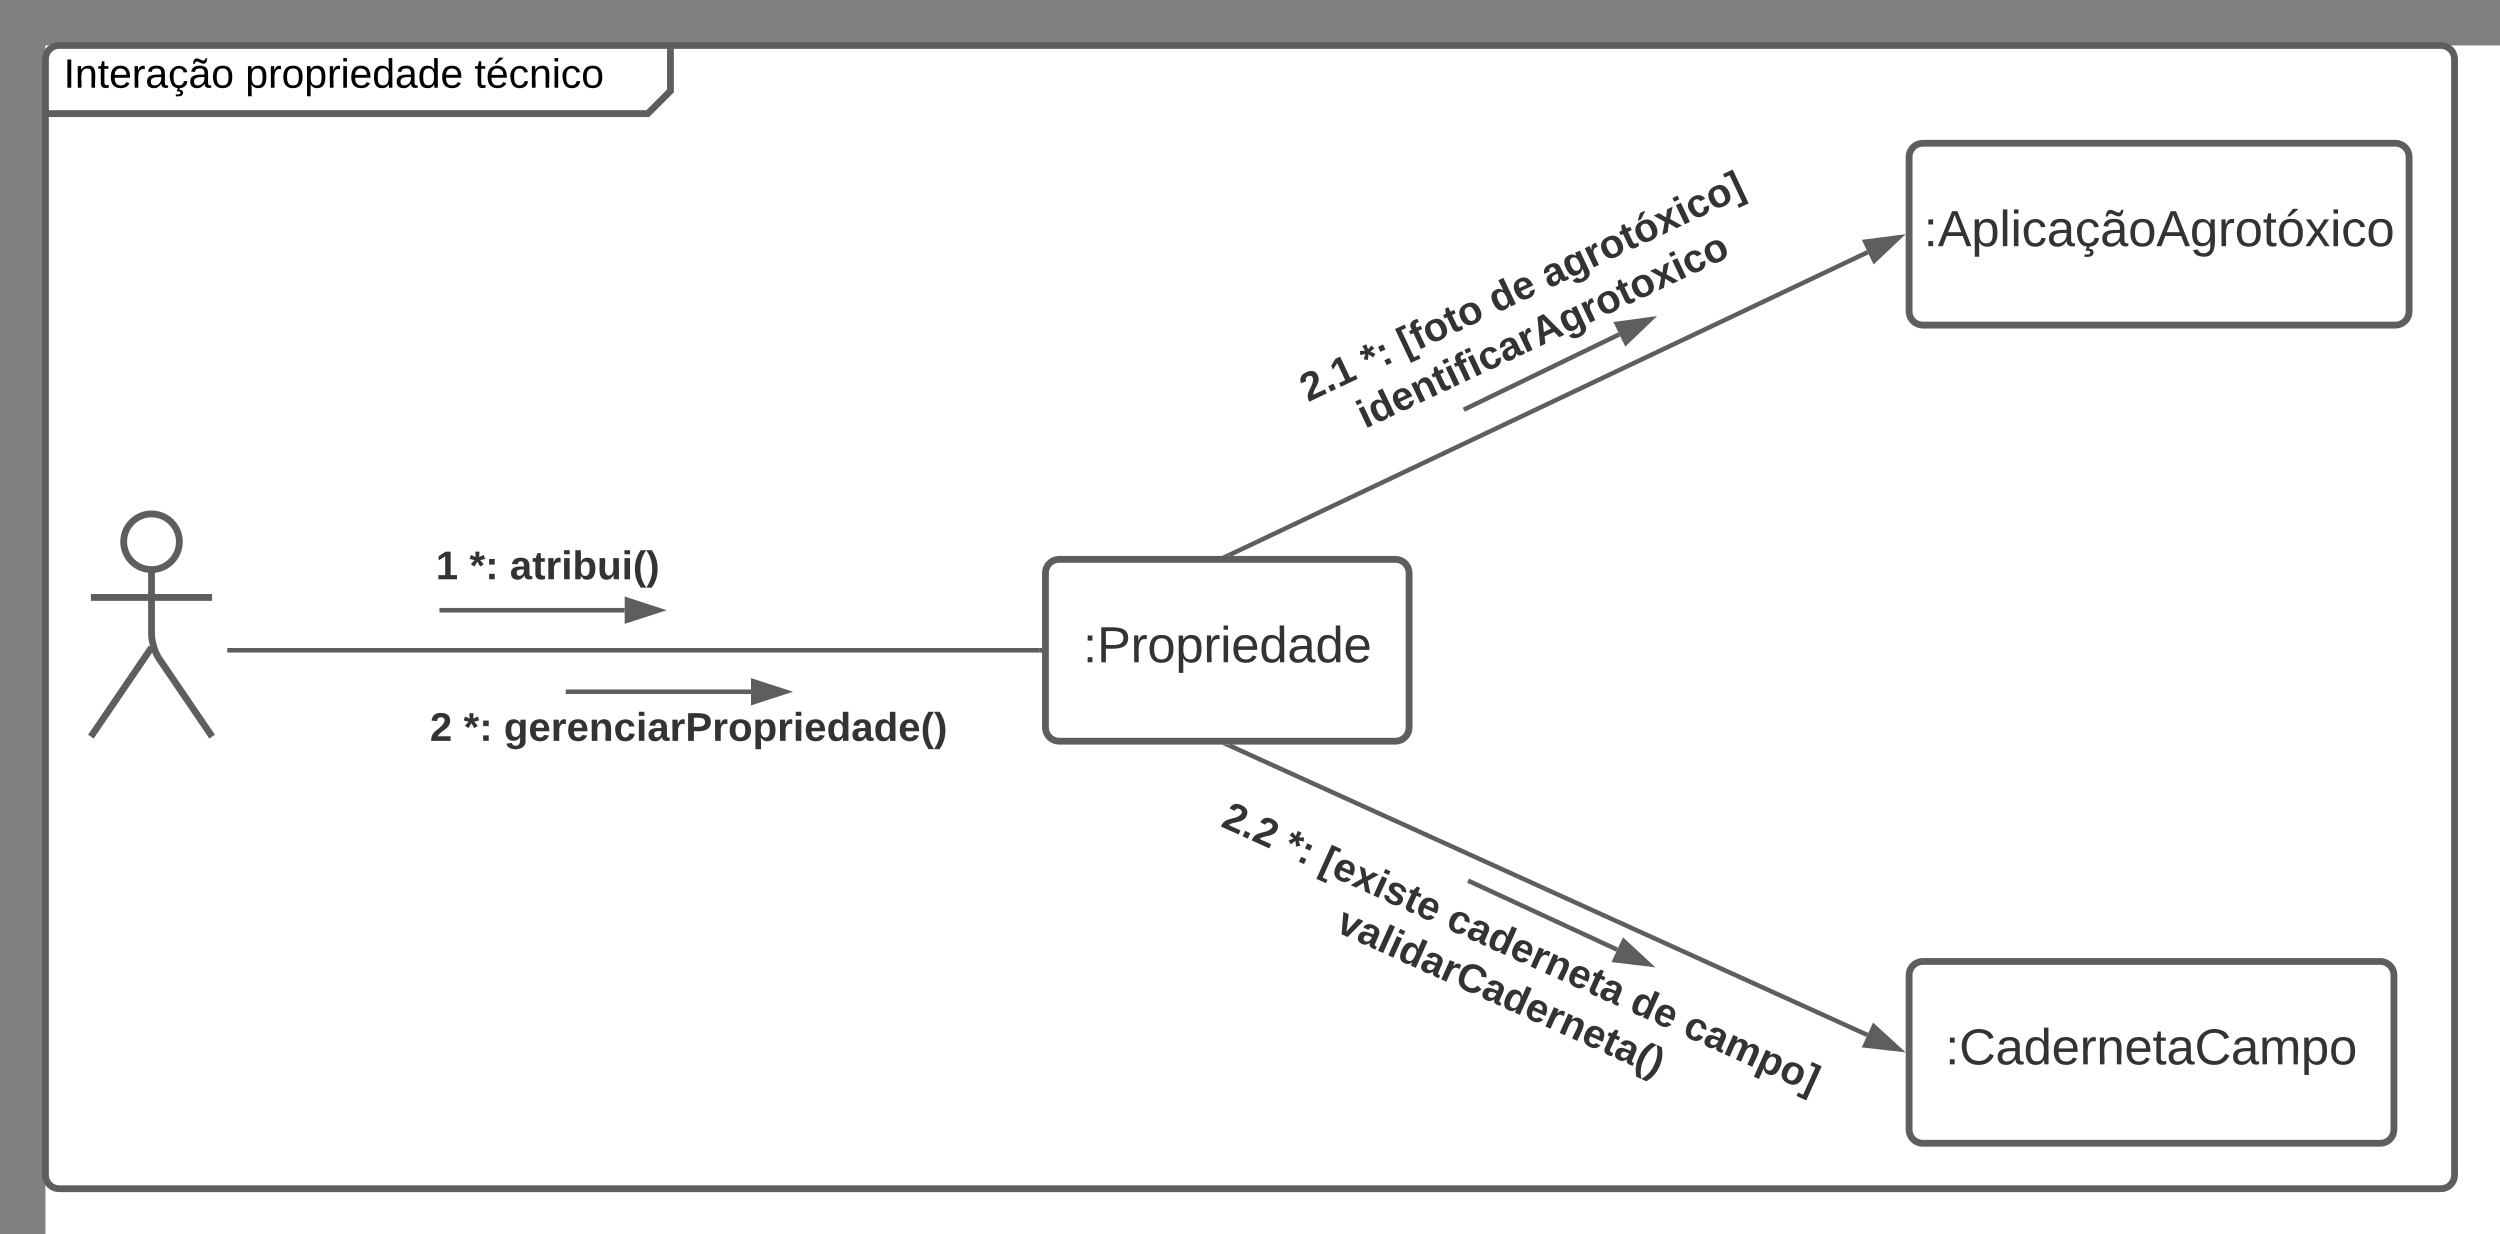 <svg xmlns="http://www.w3.org/2000/svg" xmlns:xlink="http://www.w3.org/1999/xlink" xmlns:lucid="lucid" width="1100" height="543.04"><rect width="100%" height="100%" fill="#808080" stroke="none"/><g transform="translate(20 20)" lucid:page-tab-id="0_0"><path d="M0 0h1870.87v1322.83H0z" fill="#fff"/><path d="M0 6c0-3.3 2.7-6 6-6h263c3.3 0 6 2.7 6 6v8c0 3.3-1.9 7.9-4.24 10.24l-1.52 1.52C266.9 28.1 262.3 30 259 30H6c-3.3 0-6-2.7-6-6z" fill="#fff"/><path d="M275 0v20l-10 10H0" stroke="#5e5e5e" stroke-width="3" fill="none"/><path d="M0 6c0-3.3 2.7-6 6-6h1048c3.3 0 6 2.7 6 6v491.04c0 3.3-2.7 6-6 6H6c-3.3 0-6-2.7-6-6z" stroke="#5e5e5e" stroke-width="3" fill="none"/><use xlink:href="#a" transform="matrix(1,0,0,1,8,0) translate(0 18.6)"/><use xlink:href="#b" transform="matrix(1,0,0,1,8,0) translate(79.95 18.6)"/><use xlink:href="#c" transform="matrix(1,0,0,1,8,0) translate(180.8 18.6)"/><path d="M58.92 218.37c0 6.77-5.5 12.25-12.25 12.25-6.77 0-12.25-5.48-12.25-12.25 0-6.76 5.48-12.25 12.25-12.25 6.76 0 12.25 5.5 12.25 12.25z" stroke="#5e5e5e" stroke-width="3" fill="#fff"/><path d="M46.67 230.62v28.3c0 3.3 1.5 8.22 3.37 10.96l23.3 34.24m-26.67-39.2L20 304.12m0-61.25h53.33" stroke="#5e5e5e" stroke-width="3" fill="none"/><path d="M20 212.12c0-3.3 2.7-6 6-6h41.33c3.32 0 6 2.7 6 6v108c0 3.3-2.68 6-6 6H26c-3.3 0-6-2.7-6-6z" fill="none"/><path d="M440 232.12c0-3.3 2.7-6 6-6h148c3.3 0 6 2.7 6 6v68c0 3.3-2.7 6-6 6H446c-3.3 0-6-2.7-6-6z" stroke="#5e5e5e" stroke-width="3" fill="#fff"/><use xlink:href="#d" transform="matrix(1,0,0,1,440,226.121) translate(16.517 45.278)"/><path d="M81 266.12h356.5M81.03 266.12H80" stroke="#5e5e5e" stroke-width="2" fill="none"/><path d="M438.5 267.12h-1.03v-2h1.03z" stroke="#5e5e5e" stroke-width=".05" fill="#5e5e5e"/><path d="M820 49.04c0-3.32 2.7-6 6-6h208c3.3 0 6 2.68 6 6v68c0 3.3-2.7 6-6 6H826c-3.3 0-6-2.7-6-6z" stroke="#5e5e5e" stroke-width="3" fill="#fff"/><use xlink:href="#e" transform="matrix(1,0,0,1,820,43.037) translate(6.425 45.278)"/><path d="M820 409.04c0-3.32 2.7-6 6-6h201.33c3.32 0 6 2.68 6 6v68c0 3.3-2.68 6-6 6H826c-3.3 0-6-2.7-6-6z" stroke="#5e5e5e" stroke-width="3" fill="#fff"/><use xlink:href="#f" transform="matrix(1,0,0,1,820,403.037) translate(15.888 45.278)"/><path d="M101 206.04c0-3.32 2.7-6 6-6h228c3.3 0 6 2.68 6 6v48c0 3.3-2.7 6-6 6H107c-3.3 0-6-2.7-6-6z" stroke="#000" stroke-opacity="0" stroke-width="3" fill="#fff" fill-opacity="0"/><use xlink:href="#g" transform="matrix(1,0,0,1,106,205.037) translate(65.765 29.847)"/><use xlink:href="#h" transform="matrix(1,0,0,1,106,205.037) translate(80.58 29.847)"/><use xlink:href="#i" transform="matrix(1,0,0,1,106,205.037) translate(98.309 29.847)"/><path d="M163 277.12c0-3.3 2.7-6 6-6h228c3.3 0 6 2.7 6 6v48c0 3.3-2.7 6-6 6H169c-3.3 0-6-2.7-6-6z" stroke="#000" stroke-opacity="0" stroke-width="3" fill="#fff" fill-opacity="0"/><use xlink:href="#j" transform="matrix(1,0,0,1,168,276.121) translate(1.148 29.847)"/><use xlink:href="#h" transform="matrix(1,0,0,1,168,276.121) translate(15.963 29.847)"/><use xlink:href="#k" transform="matrix(1,0,0,1,168,276.121) translate(33.691 29.847)"/><path d="M536.67 147.83c-1.4-3-.13-6.57 2.87-7.98l206.2-97.3c3-1.4 6.57-.12 8 2.88l20.47 43.4c1.42 3 .14 6.58-2.86 8l-206.2 97.28c-3 1.43-6.57.14-7.98-2.85z" stroke="#000" stroke-opacity="0" stroke-width="3" fill="#fff" fill-opacity="0"/><use xlink:href="#l" transform="matrix(0.904,-0.427,0.427,0.904,540.769,144.797) translate(8.16 17.347)"/><use xlink:href="#h" transform="matrix(0.904,-0.427,0.427,0.904,540.769,144.797) translate(37.79 17.347)"/><use xlink:href="#m" transform="matrix(0.904,-0.427,0.427,0.904,540.769,144.797) translate(55.519 17.347)"/><use xlink:href="#n" transform="matrix(0.904,-0.427,0.427,0.904,540.769,144.797) translate(99.716 17.347)"/><use xlink:href="#o" transform="matrix(0.904,-0.427,0.427,0.904,540.769,144.797) translate(125.346 17.347)"/><use xlink:href="#p" transform="matrix(0.904,-0.427,0.427,0.904,540.769,144.797) translate(25.864 38.681)"/><path d="M520.66 317.56c1.37-3.02 4.92-4.37 7.94-3l262.46 118.57c3.02 1.36 4.36 4.92 3 7.94l-25.53 56.5c-1.36 3.02-4.92 4.36-7.94 3L498.12 382c-3.02-1.37-4.36-4.92-3-7.94z" stroke="#000" stroke-opacity="0" stroke-width="3" fill="#fff" fill-opacity="0"/><use xlink:href="#q" transform="matrix(0.911,0.412,-0.412,0.911,525.631,318.704) translate(2.037 26.222)"/><use xlink:href="#h" transform="matrix(0.911,0.412,-0.412,0.911,525.631,318.704) translate(31.667 26.222)"/><use xlink:href="#r" transform="matrix(0.911,0.412,-0.412,0.911,525.631,318.704) translate(49.395 26.222)"/><use xlink:href="#s" transform="matrix(0.911,0.412,-0.412,0.911,525.631,318.704) translate(110.531 26.222)"/><use xlink:href="#n" transform="matrix(0.911,0.412,-0.412,0.911,525.631,318.704) translate(199.272 26.222)"/><use xlink:href="#t" transform="matrix(0.911,0.412,-0.412,0.911,525.631,318.704) translate(224.901 26.222)"/><use xlink:href="#u" transform="matrix(0.911,0.412,-0.412,0.911,525.631,318.704) translate(67.148 47.556)"/><path d="M520.9 224.2L801.78 90.96" stroke="#5e5e5e" stroke-width="2" fill="none"/><path d="M521.14 224.62h-3.47l2.83-1.34z" stroke="#5e5e5e" stroke-width=".05" fill="#5e5e5e"/><path d="M815.58 84.42l-10.9 10.3-3.98-8.37z" stroke="#5e5e5e" stroke-width="2" fill="#5e5e5e"/><path d="M520.9 308.03L801.66 435.4" stroke="#5e5e5e" stroke-width="2" fill="none"/><path d="M520.52 308.95l-2.94-1.33h3.55z" stroke="#5e5e5e" stroke-width=".05" fill="#5e5e5e"/><path d="M815.55 441.7l-14.9-1.67 3.83-8.45z" stroke="#5e5e5e" stroke-width="2" fill="#5e5e5e"/><path d="M174.36 248.5h80.5M174.4 248.5h-1.04" stroke="#5e5e5e" stroke-width="2" fill="none"/><path d="M270.12 248.5l-14.26 4.62v-9.27z" stroke="#5e5e5e" stroke-width="2" fill="#5e5e5e"/><path d="M229.93 284.37h80.5M229.96 284.37h-1.03" stroke="#5e5e5e" stroke-width="2" fill="none"/><path d="M325.7 284.37L311.43 289v-9.26z" stroke="#5e5e5e" stroke-width="2" fill="#5e5e5e"/><path d="M624.94 159.84l67.57-32.74M624.96 159.83l-.92.45" stroke="#5e5e5e" stroke-width="2" fill="none"/><path d="M706.25 120.45l-10.82 10.4-4.04-8.35z" stroke="#5e5e5e" stroke-width="2" fill="#5e5e5e"/><path d="M626.83 367.9l64.75 29.97M626.85 367.9l-.93-.43" stroke="#5e5e5e" stroke-width="2" fill="none"/><path d="M705.44 404.28l-14.9-1.78 3.9-8.42z" stroke="#5e5e5e" stroke-width="2" fill="#5e5e5e"/><defs><path d="M33 0v-248h34V0H33" id="v"/><path d="M117-194c89-4 53 116 60 194h-32v-121c0-31-8-49-39-48C34-167 62-67 57 0H25l-1-190h30c1 10-1 24 2 32 11-22 29-35 61-36" id="w"/><path d="M59-47c-2 24 18 29 38 22v24C64 9 27 4 27-40v-127H5v-23h24l9-43h21v43h35v23H59v120" id="x"/><path d="M100-194c63 0 86 42 84 106H49c0 40 14 67 53 68 26 1 43-12 49-29l28 8c-11 28-37 45-77 45C44 4 14-33 15-96c1-61 26-98 85-98zm52 81c6-60-76-77-97-28-3 7-6 17-6 28h103" id="y"/><path d="M114-163C36-179 61-72 57 0H25l-1-190h30c1 12-1 29 2 39 6-27 23-49 58-41v29" id="z"/><path d="M141-36C126-15 110 5 73 4 37 3 15-17 15-53c-1-64 63-63 125-63 3-35-9-54-41-54-24 1-41 7-42 31l-33-3c5-37 33-52 76-52 45 0 72 20 72 64v82c-1 20 7 32 28 27v20c-31 9-61-2-59-35zM48-53c0 20 12 33 32 33 41-3 63-29 60-74-43 2-92-5-92 41" id="A"/><path d="M96-169c-40 0-48 33-48 73s9 75 48 75c24 0 41-14 43-38l32 2c-6 37-31 61-74 61-59 0-76-41-82-99-10-93 101-131 147-64 4 7 5 14 7 22l-32 3c-4-21-16-35-41-35zm3 187c19-1 33 8 33 26 0 31-30 33-64 32V58c18 2 39 4 41-13 1-15-18-13-34-13L87 0h19" id="B"/><path d="M141-36C126-15 110 5 73 4 37 3 15-17 15-53c-1-64 63-63 125-63 3-35-9-54-41-54-24 1-41 7-42 31l-33-3c5-37 33-52 76-52 45 0 72 20 72 64v82c-1 20 7 32 28 27v20c-31 9-61-2-59-35zM48-53c0 20 12 33 32 33 41-3 63-29 60-74-43 2-92-5-92 41zm117-205c-3 23-9 48-36 47-26-1-65-44-74 0H39c4-23 8-48 36-47s64 44 74 0h16" id="C"/><path d="M100-194c62-1 85 37 85 99 1 63-27 99-86 99S16-35 15-95c0-66 28-99 85-99zM99-20c44 1 53-31 53-75 0-43-8-75-51-75s-53 32-53 75 10 74 51 75" id="D"/><g id="a"><use transform="matrix(0.05,0,0,0.05,0,0)" xlink:href="#v"/><use transform="matrix(0.05,0,0,0.05,5,0)" xlink:href="#w"/><use transform="matrix(0.05,0,0,0.05,15,0)" xlink:href="#x"/><use transform="matrix(0.05,0,0,0.05,20,0)" xlink:href="#y"/><use transform="matrix(0.05,0,0,0.05,30,0)" xlink:href="#z"/><use transform="matrix(0.05,0,0,0.05,35.95,0)" xlink:href="#A"/><use transform="matrix(0.05,0,0,0.05,45.95,0)" xlink:href="#B"/><use transform="matrix(0.05,0,0,0.05,54.95,0)" xlink:href="#C"/><use transform="matrix(0.05,0,0,0.05,64.95,0)" xlink:href="#D"/></g><path d="M115-194c55 1 70 41 70 98S169 2 115 4C84 4 66-9 55-30l1 105H24l-1-265h31l2 30c10-21 28-34 59-34zm-8 174c40 0 45-34 45-75s-6-73-45-74c-42 0-51 32-51 76 0 43 10 73 51 73" id="E"/><path d="M24-231v-30h32v30H24zM24 0v-190h32V0H24" id="F"/><path d="M85-194c31 0 48 13 60 33l-1-100h32l1 261h-30c-2-10 0-23-3-31C134-8 116 4 85 4 32 4 16-35 15-94c0-66 23-100 70-100zm9 24c-40 0-46 34-46 75 0 40 6 74 45 74 42 0 51-32 51-76 0-42-9-74-50-73" id="G"/><g id="b"><use transform="matrix(0.05,0,0,0.05,0,0)" xlink:href="#E"/><use transform="matrix(0.05,0,0,0.05,10,0)" xlink:href="#z"/><use transform="matrix(0.05,0,0,0.05,15.95,0)" xlink:href="#D"/><use transform="matrix(0.05,0,0,0.05,25.95,0)" xlink:href="#E"/><use transform="matrix(0.05,0,0,0.05,35.95,0)" xlink:href="#z"/><use transform="matrix(0.05,0,0,0.05,41.9,0)" xlink:href="#F"/><use transform="matrix(0.05,0,0,0.05,45.85,0)" xlink:href="#y"/><use transform="matrix(0.05,0,0,0.05,55.85,0)" xlink:href="#G"/><use transform="matrix(0.05,0,0,0.05,65.85,0)" xlink:href="#A"/><use transform="matrix(0.05,0,0,0.05,75.85,0)" xlink:href="#G"/><use transform="matrix(0.05,0,0,0.05,85.85,0)" xlink:href="#y"/></g><path d="M100-194c63 0 86 42 84 106H49c0 40 14 67 53 68 26 1 43-12 49-29l28 8c-11 28-37 45-77 45C44 4 14-33 15-96c1-61 26-98 85-98zm52 81c6-60-76-77-97-28-3 7-6 17-6 28h103zm-74-98c8-23 27-35 38-54h36v5l-58 49H78" id="H"/><path d="M96-169c-40 0-48 33-48 73s9 75 48 75c24 0 41-14 43-38l32 2c-6 37-31 61-74 61-59 0-76-41-82-99-10-93 101-131 147-64 4 7 5 14 7 22l-32 3c-4-21-16-35-41-35" id="I"/><g id="c"><use transform="matrix(0.05,0,0,0.05,0,0)" xlink:href="#x"/><use transform="matrix(0.05,0,0,0.05,5,0)" xlink:href="#H"/><use transform="matrix(0.05,0,0,0.05,15,0)" xlink:href="#I"/><use transform="matrix(0.05,0,0,0.05,24,0)" xlink:href="#w"/><use transform="matrix(0.05,0,0,0.05,34,0)" xlink:href="#F"/><use transform="matrix(0.05,0,0,0.05,37.95,0)" xlink:href="#I"/><use transform="matrix(0.05,0,0,0.05,46.95,0)" xlink:href="#D"/></g><path fill="#333" d="M33-154v-36h34v36H33zM33 0v-36h34V0H33" id="J"/><path fill="#333" d="M30-248c87 1 191-15 191 75 0 78-77 80-158 76V0H30v-248zm33 125c57 0 124 11 124-50 0-59-68-47-124-48v98" id="K"/><path fill="#333" d="M114-163C36-179 61-72 57 0H25l-1-190h30c1 12-1 29 2 39 6-27 23-49 58-41v29" id="L"/><path fill="#333" d="M100-194c62-1 85 37 85 99 1 63-27 99-86 99S16-35 15-95c0-66 28-99 85-99zM99-20c44 1 53-31 53-75 0-43-8-75-51-75s-53 32-53 75 10 74 51 75" id="M"/><path fill="#333" d="M115-194c55 1 70 41 70 98S169 2 115 4C84 4 66-9 55-30l1 105H24l-1-265h31l2 30c10-21 28-34 59-34zm-8 174c40 0 45-34 45-75s-6-73-45-74c-42 0-51 32-51 76 0 43 10 73 51 73" id="N"/><path fill="#333" d="M24-231v-30h32v30H24zM24 0v-190h32V0H24" id="O"/><path fill="#333" d="M100-194c63 0 86 42 84 106H49c0 40 14 67 53 68 26 1 43-12 49-29l28 8c-11 28-37 45-77 45C44 4 14-33 15-96c1-61 26-98 85-98zm52 81c6-60-76-77-97-28-3 7-6 17-6 28h103" id="P"/><path fill="#333" d="M85-194c31 0 48 13 60 33l-1-100h32l1 261h-30c-2-10 0-23-3-31C134-8 116 4 85 4 32 4 16-35 15-94c0-66 23-100 70-100zm9 24c-40 0-46 34-46 75 0 40 6 74 45 74 42 0 51-32 51-76 0-42-9-74-50-73" id="Q"/><path fill="#333" d="M141-36C126-15 110 5 73 4 37 3 15-17 15-53c-1-64 63-63 125-63 3-35-9-54-41-54-24 1-41 7-42 31l-33-3c5-37 33-52 76-52 45 0 72 20 72 64v82c-1 20 7 32 28 27v20c-31 9-61-2-59-35zM48-53c0 20 12 33 32 33 41-3 63-29 60-74-43 2-92-5-92 41" id="R"/><g id="d"><use transform="matrix(0.062,0,0,0.062,0,0)" xlink:href="#J"/><use transform="matrix(0.062,0,0,0.062,6.173,0)" xlink:href="#K"/><use transform="matrix(0.062,0,0,0.062,20.988,0)" xlink:href="#L"/><use transform="matrix(0.062,0,0,0.062,28.333,0)" xlink:href="#M"/><use transform="matrix(0.062,0,0,0.062,40.679,0)" xlink:href="#N"/><use transform="matrix(0.062,0,0,0.062,53.025,0)" xlink:href="#L"/><use transform="matrix(0.062,0,0,0.062,60.37,0)" xlink:href="#O"/><use transform="matrix(0.062,0,0,0.062,65.247,0)" xlink:href="#P"/><use transform="matrix(0.062,0,0,0.062,77.593,0)" xlink:href="#Q"/><use transform="matrix(0.062,0,0,0.062,89.938,0)" xlink:href="#R"/><use transform="matrix(0.062,0,0,0.062,102.284,0)" xlink:href="#Q"/><use transform="matrix(0.062,0,0,0.062,114.63,0)" xlink:href="#P"/></g><path fill="#333" d="M205 0l-28-72H64L36 0H1l101-248h38L239 0h-34zm-38-99l-47-123c-12 45-31 82-46 123h93" id="S"/><path fill="#333" d="M24 0v-261h32V0H24" id="T"/><path fill="#333" d="M96-169c-40 0-48 33-48 73s9 75 48 75c24 0 41-14 43-38l32 2c-6 37-31 61-74 61-59 0-76-41-82-99-10-93 101-131 147-64 4 7 5 14 7 22l-32 3c-4-21-16-35-41-35" id="U"/><path fill="#333" d="M96-169c-40 0-48 33-48 73s9 75 48 75c24 0 41-14 43-38l32 2c-6 37-31 61-74 61-59 0-76-41-82-99-10-93 101-131 147-64 4 7 5 14 7 22l-32 3c-4-21-16-35-41-35zm3 187c19-1 33 8 33 26 0 31-30 33-64 32V58c18 2 39 4 41-13 1-15-18-13-34-13L87 0h19" id="V"/><path fill="#333" d="M141-36C126-15 110 5 73 4 37 3 15-17 15-53c-1-64 63-63 125-63 3-35-9-54-41-54-24 1-41 7-42 31l-33-3c5-37 33-52 76-52 45 0 72 20 72 64v82c-1 20 7 32 28 27v20c-31 9-61-2-59-35zM48-53c0 20 12 33 32 33 41-3 63-29 60-74-43 2-92-5-92 41zm117-205c-3 23-9 48-36 47-26-1-65-44-74 0H39c4-23 8-48 36-47s64 44 74 0h16" id="W"/><path fill="#333" d="M177-190C167-65 218 103 67 71c-23-6-38-20-44-43l32-5c15 47 100 32 89-28v-30C133-14 115 1 83 1 29 1 15-40 15-95c0-56 16-97 71-98 29-1 48 16 59 35 1-10 0-23 2-32h30zM94-22c36 0 50-32 50-73 0-42-14-75-50-75-39 0-46 34-46 75s6 73 46 73" id="X"/><path fill="#333" d="M59-47c-2 24 18 29 38 22v24C64 9 27 4 27-40v-127H5v-23h24l9-43h21v43h35v23H59v120" id="Y"/><path fill="#333" d="M100-194c62-1 85 37 85 99 1 63-27 99-86 99S16-35 15-95c0-66 28-99 85-99zM99-20c44 1 53-31 53-75 0-43-8-75-51-75s-53 32-53 75 10 74 51 75zM76-211c8-23 27-35 38-54h36v5l-58 49H76" id="Z"/><path fill="#333" d="M141 0L90-78 38 0H4l68-98-65-92h35l48 74 47-74h35l-64 92 68 98h-35" id="aa"/><g id="e"><use transform="matrix(0.062,0,0,0.062,0,0)" xlink:href="#J"/><use transform="matrix(0.062,0,0,0.062,6.173,0)" xlink:href="#S"/><use transform="matrix(0.062,0,0,0.062,20.988,0)" xlink:href="#N"/><use transform="matrix(0.062,0,0,0.062,33.333,0)" xlink:href="#T"/><use transform="matrix(0.062,0,0,0.062,38.21,0)" xlink:href="#O"/><use transform="matrix(0.062,0,0,0.062,43.086,0)" xlink:href="#U"/><use transform="matrix(0.062,0,0,0.062,54.198,0)" xlink:href="#R"/><use transform="matrix(0.062,0,0,0.062,66.543,0)" xlink:href="#V"/><use transform="matrix(0.062,0,0,0.062,77.654,0)" xlink:href="#W"/><use transform="matrix(0.062,0,0,0.062,90,0)" xlink:href="#M"/><use transform="matrix(0.062,0,0,0.062,102.346,0)" xlink:href="#S"/><use transform="matrix(0.062,0,0,0.062,117.16,0)" xlink:href="#X"/><use transform="matrix(0.062,0,0,0.062,129.506,0)" xlink:href="#L"/><use transform="matrix(0.062,0,0,0.062,136.852,0)" xlink:href="#M"/><use transform="matrix(0.062,0,0,0.062,149.198,0)" xlink:href="#Y"/><use transform="matrix(0.062,0,0,0.062,155.37,0)" xlink:href="#Z"/><use transform="matrix(0.062,0,0,0.062,167.716,0)" xlink:href="#aa"/><use transform="matrix(0.062,0,0,0.062,178.827,0)" xlink:href="#O"/><use transform="matrix(0.062,0,0,0.062,183.704,0)" xlink:href="#U"/><use transform="matrix(0.062,0,0,0.062,194.815,0)" xlink:href="#M"/></g><path fill="#333" d="M212-179c-10-28-35-45-73-45-59 0-87 40-87 99 0 60 29 101 89 101 43 0 62-24 78-52l27 14C228-24 195 4 139 4 59 4 22-46 18-125c-6-104 99-153 187-111 19 9 31 26 39 46" id="ab"/><path fill="#333" d="M117-194c89-4 53 116 60 194h-32v-121c0-31-8-49-39-48C34-167 62-67 57 0H25l-1-190h30c1 10-1 24 2 32 11-22 29-35 61-36" id="ac"/><path fill="#333" d="M210-169c-67 3-38 105-44 169h-31v-121c0-29-5-50-35-48C34-165 62-65 56 0H25l-1-190h30c1 10-1 24 2 32 10-44 99-50 107 0 11-21 27-35 58-36 85-2 47 119 55 194h-31v-121c0-29-5-49-35-48" id="ad"/><g id="f"><use transform="matrix(0.062,0,0,0.062,0,0)" xlink:href="#J"/><use transform="matrix(0.062,0,0,0.062,6.173,0)" xlink:href="#ab"/><use transform="matrix(0.062,0,0,0.062,22.16,0)" xlink:href="#R"/><use transform="matrix(0.062,0,0,0.062,34.506,0)" xlink:href="#Q"/><use transform="matrix(0.062,0,0,0.062,46.852,0)" xlink:href="#P"/><use transform="matrix(0.062,0,0,0.062,59.198,0)" xlink:href="#L"/><use transform="matrix(0.062,0,0,0.062,66.543,0)" xlink:href="#ac"/><use transform="matrix(0.062,0,0,0.062,78.889,0)" xlink:href="#P"/><use transform="matrix(0.062,0,0,0.062,91.235,0)" xlink:href="#Y"/><use transform="matrix(0.062,0,0,0.062,97.407,0)" xlink:href="#R"/><use transform="matrix(0.062,0,0,0.062,109.753,0)" xlink:href="#ab"/><use transform="matrix(0.062,0,0,0.062,125.741,0)" xlink:href="#R"/><use transform="matrix(0.062,0,0,0.062,138.086,0)" xlink:href="#ad"/><use transform="matrix(0.062,0,0,0.062,156.543,0)" xlink:href="#N"/><use transform="matrix(0.062,0,0,0.062,168.889,0)" xlink:href="#M"/></g><path fill="#333" d="M23 0v-37h61v-169l-59 37v-38l62-41h46v211h57V0H23" id="ae"/><use transform="matrix(0.049,0,0,0.049,0,0)" xlink:href="#ae" id="g"/><path fill="#333" d="M86-200l42-18 12 35-44 11 32 37-32 21-26-44-26 44-32-21 33-37-44-11 12-35 42 18-3-48h38" id="af"/><path fill="#333" d="M35-132v-50h50v50H35zM35 0v-49h50V0H35" id="ag"/><g id="h"><use transform="matrix(0.049,0,0,0.049,0,0)" xlink:href="#af"/><use transform="matrix(0.049,0,0,0.049,6.914,0)" xlink:href="#ag"/></g><path fill="#333" d="M133-34C117-15 103 5 69 4 32 3 11-16 11-54c-1-60 55-63 116-61 1-26-3-47-28-47-18 1-26 9-28 27l-52-2c7-38 36-58 82-57s74 22 75 68l1 82c-1 14 12 18 25 15v27c-30 8-71 5-69-32zm-48 3c29 0 43-24 42-57-32 0-66-3-65 30 0 17 8 27 23 27" id="ah"/><path fill="#333" d="M115-3C79 11 28 4 28-45v-112H4v-33h27l15-45h31v45h36v33H77v99c-1 23 16 31 38 25v30" id="ai"/><path fill="#333" d="M135-150c-39-12-60 13-60 57V0H25l-1-190h47c2 13-1 29 3 40 6-28 27-53 61-41v41" id="aj"/><path fill="#333" d="M25-224v-37h50v37H25zM25 0v-190h50V0H25" id="ak"/><path fill="#333" d="M135-194c52 0 70 43 70 98 0 56-19 99-73 100-30 1-46-15-58-35L72 0H24l1-261h50v104c11-23 29-37 60-37zM114-30c31 0 40-27 40-66 0-37-7-63-39-63s-41 28-41 65c0 36 8 64 40 64" id="al"/><path fill="#333" d="M85 4C-2 5 27-109 22-190h50c7 57-23 150 33 157 60-5 35-97 40-157h50l1 190h-47c-2-12 1-28-3-38-12 25-28 42-61 42" id="am"/><path fill="#333" d="M67-93c0 74 22 123 53 168H70C40 30 18-18 18-93s22-123 52-168h50c-32 44-53 94-53 168" id="an"/><path fill="#333" d="M102-93c0 74-22 123-52 168H0C30 29 54-18 53-93c0-74-22-123-53-168h50c30 45 52 94 52 168" id="ao"/><g id="i"><use transform="matrix(0.049,0,0,0.049,0,0)" xlink:href="#ah"/><use transform="matrix(0.049,0,0,0.049,9.877,0)" xlink:href="#ai"/><use transform="matrix(0.049,0,0,0.049,15.753,0)" xlink:href="#aj"/><use transform="matrix(0.049,0,0,0.049,22.667,0)" xlink:href="#ak"/><use transform="matrix(0.049,0,0,0.049,27.605,0)" xlink:href="#al"/><use transform="matrix(0.049,0,0,0.049,38.42,0)" xlink:href="#am"/><use transform="matrix(0.049,0,0,0.049,49.235,0)" xlink:href="#ak"/><use transform="matrix(0.049,0,0,0.049,54.173,0)" xlink:href="#an"/><use transform="matrix(0.049,0,0,0.049,60.049,0)" xlink:href="#ao"/></g><path fill="#333" d="M182-182c0 78-84 86-111 141h115V0H12c-6-101 99-100 120-180 1-22-12-31-33-32-23 0-32 14-35 34l-49-3c5-45 32-70 84-70 51 0 83 22 83 69" id="ap"/><use transform="matrix(0.049,0,0,0.049,0,0)" xlink:href="#ap" id="j"/><path fill="#333" d="M195-6C206 82 75 100 31 46c-4-6-6-13-8-21l49-6c3 16 16 24 34 25 40 0 42-37 40-79-11 22-30 35-61 35-53 0-70-43-70-97 0-56 18-96 73-97 30 0 46 14 59 34l2-30h47zm-90-29c32 0 41-27 41-63 0-35-9-62-40-62-32 0-39 29-40 63 0 36 9 62 39 62" id="aq"/><path fill="#333" d="M185-48c-13 30-37 53-82 52C43 2 14-33 14-96s30-98 90-98c62 0 83 45 84 108H66c0 31 8 55 39 56 18 0 30-7 34-22zm-45-69c5-46-57-63-70-21-2 6-4 13-4 21h74" id="ar"/><path fill="#333" d="M135-194c87-1 58 113 63 194h-50c-7-57 23-157-34-157-59 0-34 97-39 157H25l-1-190h47c2 12-1 28 3 38 12-26 28-41 61-42" id="as"/><path fill="#333" d="M190-63c-7 42-38 67-86 67-59 0-84-38-90-98-12-110 154-137 174-36l-49 2c-2-19-15-32-35-32-30 0-35 28-38 64-6 74 65 87 74 30" id="at"/><path fill="#333" d="M24-248c93 1 206-16 204 79-1 75-69 88-152 82V0H24v-248zm52 121c47 0 100 7 100-41 0-47-54-39-100-39v80" id="au"/><path fill="#333" d="M110-194c64 0 96 36 96 99 0 64-35 99-97 99-61 0-95-36-95-99 0-62 34-99 96-99zm-1 164c35 0 45-28 45-65 0-40-10-65-43-65-34 0-45 26-45 65 0 36 10 65 43 65" id="av"/><path fill="#333" d="M135-194c53 0 70 44 70 98 0 56-19 98-73 100-31 1-45-17-59-34 3 33 2 69 2 105H25l-1-265h48c2 10 0 23 3 31 11-24 29-35 60-35zM114-30c33 0 39-31 40-66 0-38-9-64-40-64-56 0-55 130 0 130" id="aw"/><path fill="#333" d="M88-194c31-1 46 15 58 34l-1-101h50l1 261h-48c-2-10 0-23-3-31C134-8 116 4 84 4 32 4 16-41 15-95c0-56 19-97 73-99zm17 164c33 0 40-30 41-66 1-37-9-64-41-64s-38 30-39 65c0 43 13 65 39 65" id="ax"/><g id="k"><use transform="matrix(0.049,0,0,0.049,0,0)" xlink:href="#aq"/><use transform="matrix(0.049,0,0,0.049,10.815,0)" xlink:href="#ar"/><use transform="matrix(0.049,0,0,0.049,20.691,0)" xlink:href="#aj"/><use transform="matrix(0.049,0,0,0.049,27.605,0)" xlink:href="#ar"/><use transform="matrix(0.049,0,0,0.049,37.481,0)" xlink:href="#as"/><use transform="matrix(0.049,0,0,0.049,48.296,0)" xlink:href="#at"/><use transform="matrix(0.049,0,0,0.049,58.173,0)" xlink:href="#ak"/><use transform="matrix(0.049,0,0,0.049,63.111,0)" xlink:href="#ah"/><use transform="matrix(0.049,0,0,0.049,72.988,0)" xlink:href="#aj"/><use transform="matrix(0.049,0,0,0.049,79.901,0)" xlink:href="#au"/><use transform="matrix(0.049,0,0,0.049,91.753,0)" xlink:href="#aj"/><use transform="matrix(0.049,0,0,0.049,98.667,0)" xlink:href="#av"/><use transform="matrix(0.049,0,0,0.049,109.481,0)" xlink:href="#aw"/><use transform="matrix(0.049,0,0,0.049,120.296,0)" xlink:href="#aj"/><use transform="matrix(0.049,0,0,0.049,127.21,0)" xlink:href="#ak"/><use transform="matrix(0.049,0,0,0.049,132.148,0)" xlink:href="#ar"/><use transform="matrix(0.049,0,0,0.049,142.025,0)" xlink:href="#ax"/><use transform="matrix(0.049,0,0,0.049,152.84,0)" xlink:href="#ah"/><use transform="matrix(0.049,0,0,0.049,162.716,0)" xlink:href="#ax"/><use transform="matrix(0.049,0,0,0.049,173.531,0)" xlink:href="#ar"/><use transform="matrix(0.049,0,0,0.049,183.407,0)" xlink:href="#an"/><use transform="matrix(0.049,0,0,0.049,189.284,0)" xlink:href="#ao"/></g><path fill="#333" d="M24 0v-54h51V0H24" id="ay"/><g id="l"><use transform="matrix(0.049,0,0,0.049,0,0)" xlink:href="#ap"/><use transform="matrix(0.049,0,0,0.049,9.877,0)" xlink:href="#ay"/><use transform="matrix(0.049,0,0,0.049,14.815,0)" xlink:href="#ae"/></g><path fill="#333" d="M20 75v-336h95v34H67V41h48v34H20" id="az"/><path fill="#333" d="M121-226c-27-7-43 5-38 36h38v33H83V0H34v-157H6v-33h28c-9-59 32-81 87-68v32" id="aA"/><g id="m"><use transform="matrix(0.049,0,0,0.049,0,0)" xlink:href="#az"/><use transform="matrix(0.049,0,0,0.049,5.877,0)" xlink:href="#aA"/><use transform="matrix(0.049,0,0,0.049,11.753,0)" xlink:href="#av"/><use transform="matrix(0.049,0,0,0.049,22.568,0)" xlink:href="#ai"/><use transform="matrix(0.049,0,0,0.049,28.444,0)" xlink:href="#av"/></g><g id="n"><use transform="matrix(0.049,0,0,0.049,0,0)" xlink:href="#ax"/><use transform="matrix(0.049,0,0,0.049,10.815,0)" xlink:href="#ar"/></g><path fill="#333" d="M110-194c64 0 96 36 96 99 0 64-35 99-97 99-61 0-95-36-95-99 0-62 34-99 96-99zm-1 164c35 0 45-28 45-65 0-40-10-65-43-65-34 0-45 26-45 65 0 36 10 65 43 65zM81-208v-5l45-51h45v8l-60 48H81" id="aB"/><path fill="#333" d="M144 0l-44-69L55 0H2l70-98-66-92h53l41 62 40-62h54l-67 91 71 99h-54" id="aC"/><path fill="#333" d="M4 75V41h49v-268H4v-34h96V75H4" id="aD"/><g id="o"><use transform="matrix(0.049,0,0,0.049,0,0)" xlink:href="#ah"/><use transform="matrix(0.049,0,0,0.049,9.877,0)" xlink:href="#aq"/><use transform="matrix(0.049,0,0,0.049,20.691,0)" xlink:href="#aj"/><use transform="matrix(0.049,0,0,0.049,27.605,0)" xlink:href="#av"/><use transform="matrix(0.049,0,0,0.049,38.42,0)" xlink:href="#ai"/><use transform="matrix(0.049,0,0,0.049,44.296,0)" xlink:href="#aB"/><use transform="matrix(0.049,0,0,0.049,55.111,0)" xlink:href="#aC"/><use transform="matrix(0.049,0,0,0.049,64.988,0)" xlink:href="#ak"/><use transform="matrix(0.049,0,0,0.049,69.926,0)" xlink:href="#at"/><use transform="matrix(0.049,0,0,0.049,79.802,0)" xlink:href="#av"/><use transform="matrix(0.049,0,0,0.049,90.617,0)" xlink:href="#aD"/></g><path fill="#333" d="M199 0l-22-63H83L61 0H9l90-248h61L250 0h-51zm-33-102l-36-108c-10 38-24 72-36 108h72" id="aE"/><g id="p"><use transform="matrix(0.049,0,0,0.049,0,0)" xlink:href="#ak"/><use transform="matrix(0.049,0,0,0.049,4.938,0)" xlink:href="#ax"/><use transform="matrix(0.049,0,0,0.049,15.753,0)" xlink:href="#ar"/><use transform="matrix(0.049,0,0,0.049,25.63,0)" xlink:href="#as"/><use transform="matrix(0.049,0,0,0.049,36.444,0)" xlink:href="#ai"/><use transform="matrix(0.049,0,0,0.049,42.321,0)" xlink:href="#ak"/><use transform="matrix(0.049,0,0,0.049,47.259,0)" xlink:href="#aA"/><use transform="matrix(0.049,0,0,0.049,53.136,0)" xlink:href="#ak"/><use transform="matrix(0.049,0,0,0.049,58.074,0)" xlink:href="#at"/><use transform="matrix(0.049,0,0,0.049,67.951,0)" xlink:href="#ah"/><use transform="matrix(0.049,0,0,0.049,77.827,0)" xlink:href="#aj"/><use transform="matrix(0.049,0,0,0.049,84.741,0)" xlink:href="#aE"/><use transform="matrix(0.049,0,0,0.049,97.531,0)" xlink:href="#aq"/><use transform="matrix(0.049,0,0,0.049,108.346,0)" xlink:href="#aj"/><use transform="matrix(0.049,0,0,0.049,115.259,0)" xlink:href="#av"/><use transform="matrix(0.049,0,0,0.049,126.074,0)" xlink:href="#ai"/><use transform="matrix(0.049,0,0,0.049,131.951,0)" xlink:href="#av"/><use transform="matrix(0.049,0,0,0.049,142.765,0)" xlink:href="#aC"/><use transform="matrix(0.049,0,0,0.049,152.642,0)" xlink:href="#ak"/><use transform="matrix(0.049,0,0,0.049,157.58,0)" xlink:href="#at"/><use transform="matrix(0.049,0,0,0.049,167.457,0)" xlink:href="#av"/></g><g id="q"><use transform="matrix(0.049,0,0,0.049,0,0)" xlink:href="#ap"/><use transform="matrix(0.049,0,0,0.049,9.877,0)" xlink:href="#ay"/><use transform="matrix(0.049,0,0,0.049,14.815,0)" xlink:href="#ap"/></g><path fill="#333" d="M137-138c1-29-70-34-71-4 15 46 118 7 119 86 1 83-164 76-172 9l43-7c4 19 20 25 44 25 33 8 57-30 24-41C81-84 22-81 20-136c-2-80 154-74 161-7" id="aF"/><g id="r"><use transform="matrix(0.049,0,0,0.049,0,0)" xlink:href="#az"/><use transform="matrix(0.049,0,0,0.049,5.877,0)" xlink:href="#ar"/><use transform="matrix(0.049,0,0,0.049,15.753,0)" xlink:href="#aC"/><use transform="matrix(0.049,0,0,0.049,25.63,0)" xlink:href="#ak"/><use transform="matrix(0.049,0,0,0.049,30.568,0)" xlink:href="#aF"/><use transform="matrix(0.049,0,0,0.049,40.444,0)" xlink:href="#ai"/><use transform="matrix(0.049,0,0,0.049,46.321,0)" xlink:href="#ar"/></g><g id="s"><use transform="matrix(0.049,0,0,0.049,0,0)" xlink:href="#at"/><use transform="matrix(0.049,0,0,0.049,9.877,0)" xlink:href="#ah"/><use transform="matrix(0.049,0,0,0.049,19.753,0)" xlink:href="#ax"/><use transform="matrix(0.049,0,0,0.049,30.568,0)" xlink:href="#ar"/><use transform="matrix(0.049,0,0,0.049,40.444,0)" xlink:href="#aj"/><use transform="matrix(0.049,0,0,0.049,47.358,0)" xlink:href="#as"/><use transform="matrix(0.049,0,0,0.049,58.173,0)" xlink:href="#ar"/><use transform="matrix(0.049,0,0,0.049,68.049,0)" xlink:href="#ai"/><use transform="matrix(0.049,0,0,0.049,73.926,0)" xlink:href="#ah"/></g><path fill="#333" d="M220-157c-53 9-28 100-34 157h-49v-107c1-27-5-49-29-50C55-147 81-57 75 0H25l-1-190h47c2 12-1 28 3 38 10-53 101-56 108 0 13-22 24-43 59-42 82 1 51 116 57 194h-49v-107c-1-25-5-48-29-50" id="aG"/><g id="t"><use transform="matrix(0.049,0,0,0.049,0,0)" xlink:href="#at"/><use transform="matrix(0.049,0,0,0.049,9.877,0)" xlink:href="#ah"/><use transform="matrix(0.049,0,0,0.049,19.753,0)" xlink:href="#aG"/><use transform="matrix(0.049,0,0,0.049,35.556,0)" xlink:href="#aw"/><use transform="matrix(0.049,0,0,0.049,46.37,0)" xlink:href="#av"/><use transform="matrix(0.049,0,0,0.049,57.185,0)" xlink:href="#aD"/></g><path fill="#333" d="M128 0H69L1-190h53L99-40l48-150h52" id="aH"/><path fill="#333" d="M25 0v-261h50V0H25" id="aI"/><path fill="#333" d="M67-125c0 53 21 87 73 88 37 1 54-22 65-47l45 17C233-25 199 4 140 4 58 4 20-42 15-125 8-235 124-281 211-232c18 10 29 29 36 50l-46 12c-8-25-30-41-62-41-52 0-71 34-72 86" id="aJ"/><g id="u"><use transform="matrix(0.049,0,0,0.049,0,0)" xlink:href="#aH"/><use transform="matrix(0.049,0,0,0.049,9.877,0)" xlink:href="#ah"/><use transform="matrix(0.049,0,0,0.049,19.753,0)" xlink:href="#aI"/><use transform="matrix(0.049,0,0,0.049,24.691,0)" xlink:href="#ak"/><use transform="matrix(0.049,0,0,0.049,29.63,0)" xlink:href="#ax"/><use transform="matrix(0.049,0,0,0.049,40.444,0)" xlink:href="#ah"/><use transform="matrix(0.049,0,0,0.049,50.321,0)" xlink:href="#aj"/><use transform="matrix(0.049,0,0,0.049,57.235,0)" xlink:href="#aJ"/><use transform="matrix(0.049,0,0,0.049,70.025,0)" xlink:href="#ah"/><use transform="matrix(0.049,0,0,0.049,79.901,0)" xlink:href="#ax"/><use transform="matrix(0.049,0,0,0.049,90.716,0)" xlink:href="#ar"/><use transform="matrix(0.049,0,0,0.049,100.593,0)" xlink:href="#aj"/><use transform="matrix(0.049,0,0,0.049,107.506,0)" xlink:href="#as"/><use transform="matrix(0.049,0,0,0.049,118.321,0)" xlink:href="#ar"/><use transform="matrix(0.049,0,0,0.049,128.198,0)" xlink:href="#ai"/><use transform="matrix(0.049,0,0,0.049,134.074,0)" xlink:href="#ah"/><use transform="matrix(0.049,0,0,0.049,143.951,0)" xlink:href="#an"/><use transform="matrix(0.049,0,0,0.049,149.827,0)" xlink:href="#ao"/></g></defs></g></svg>